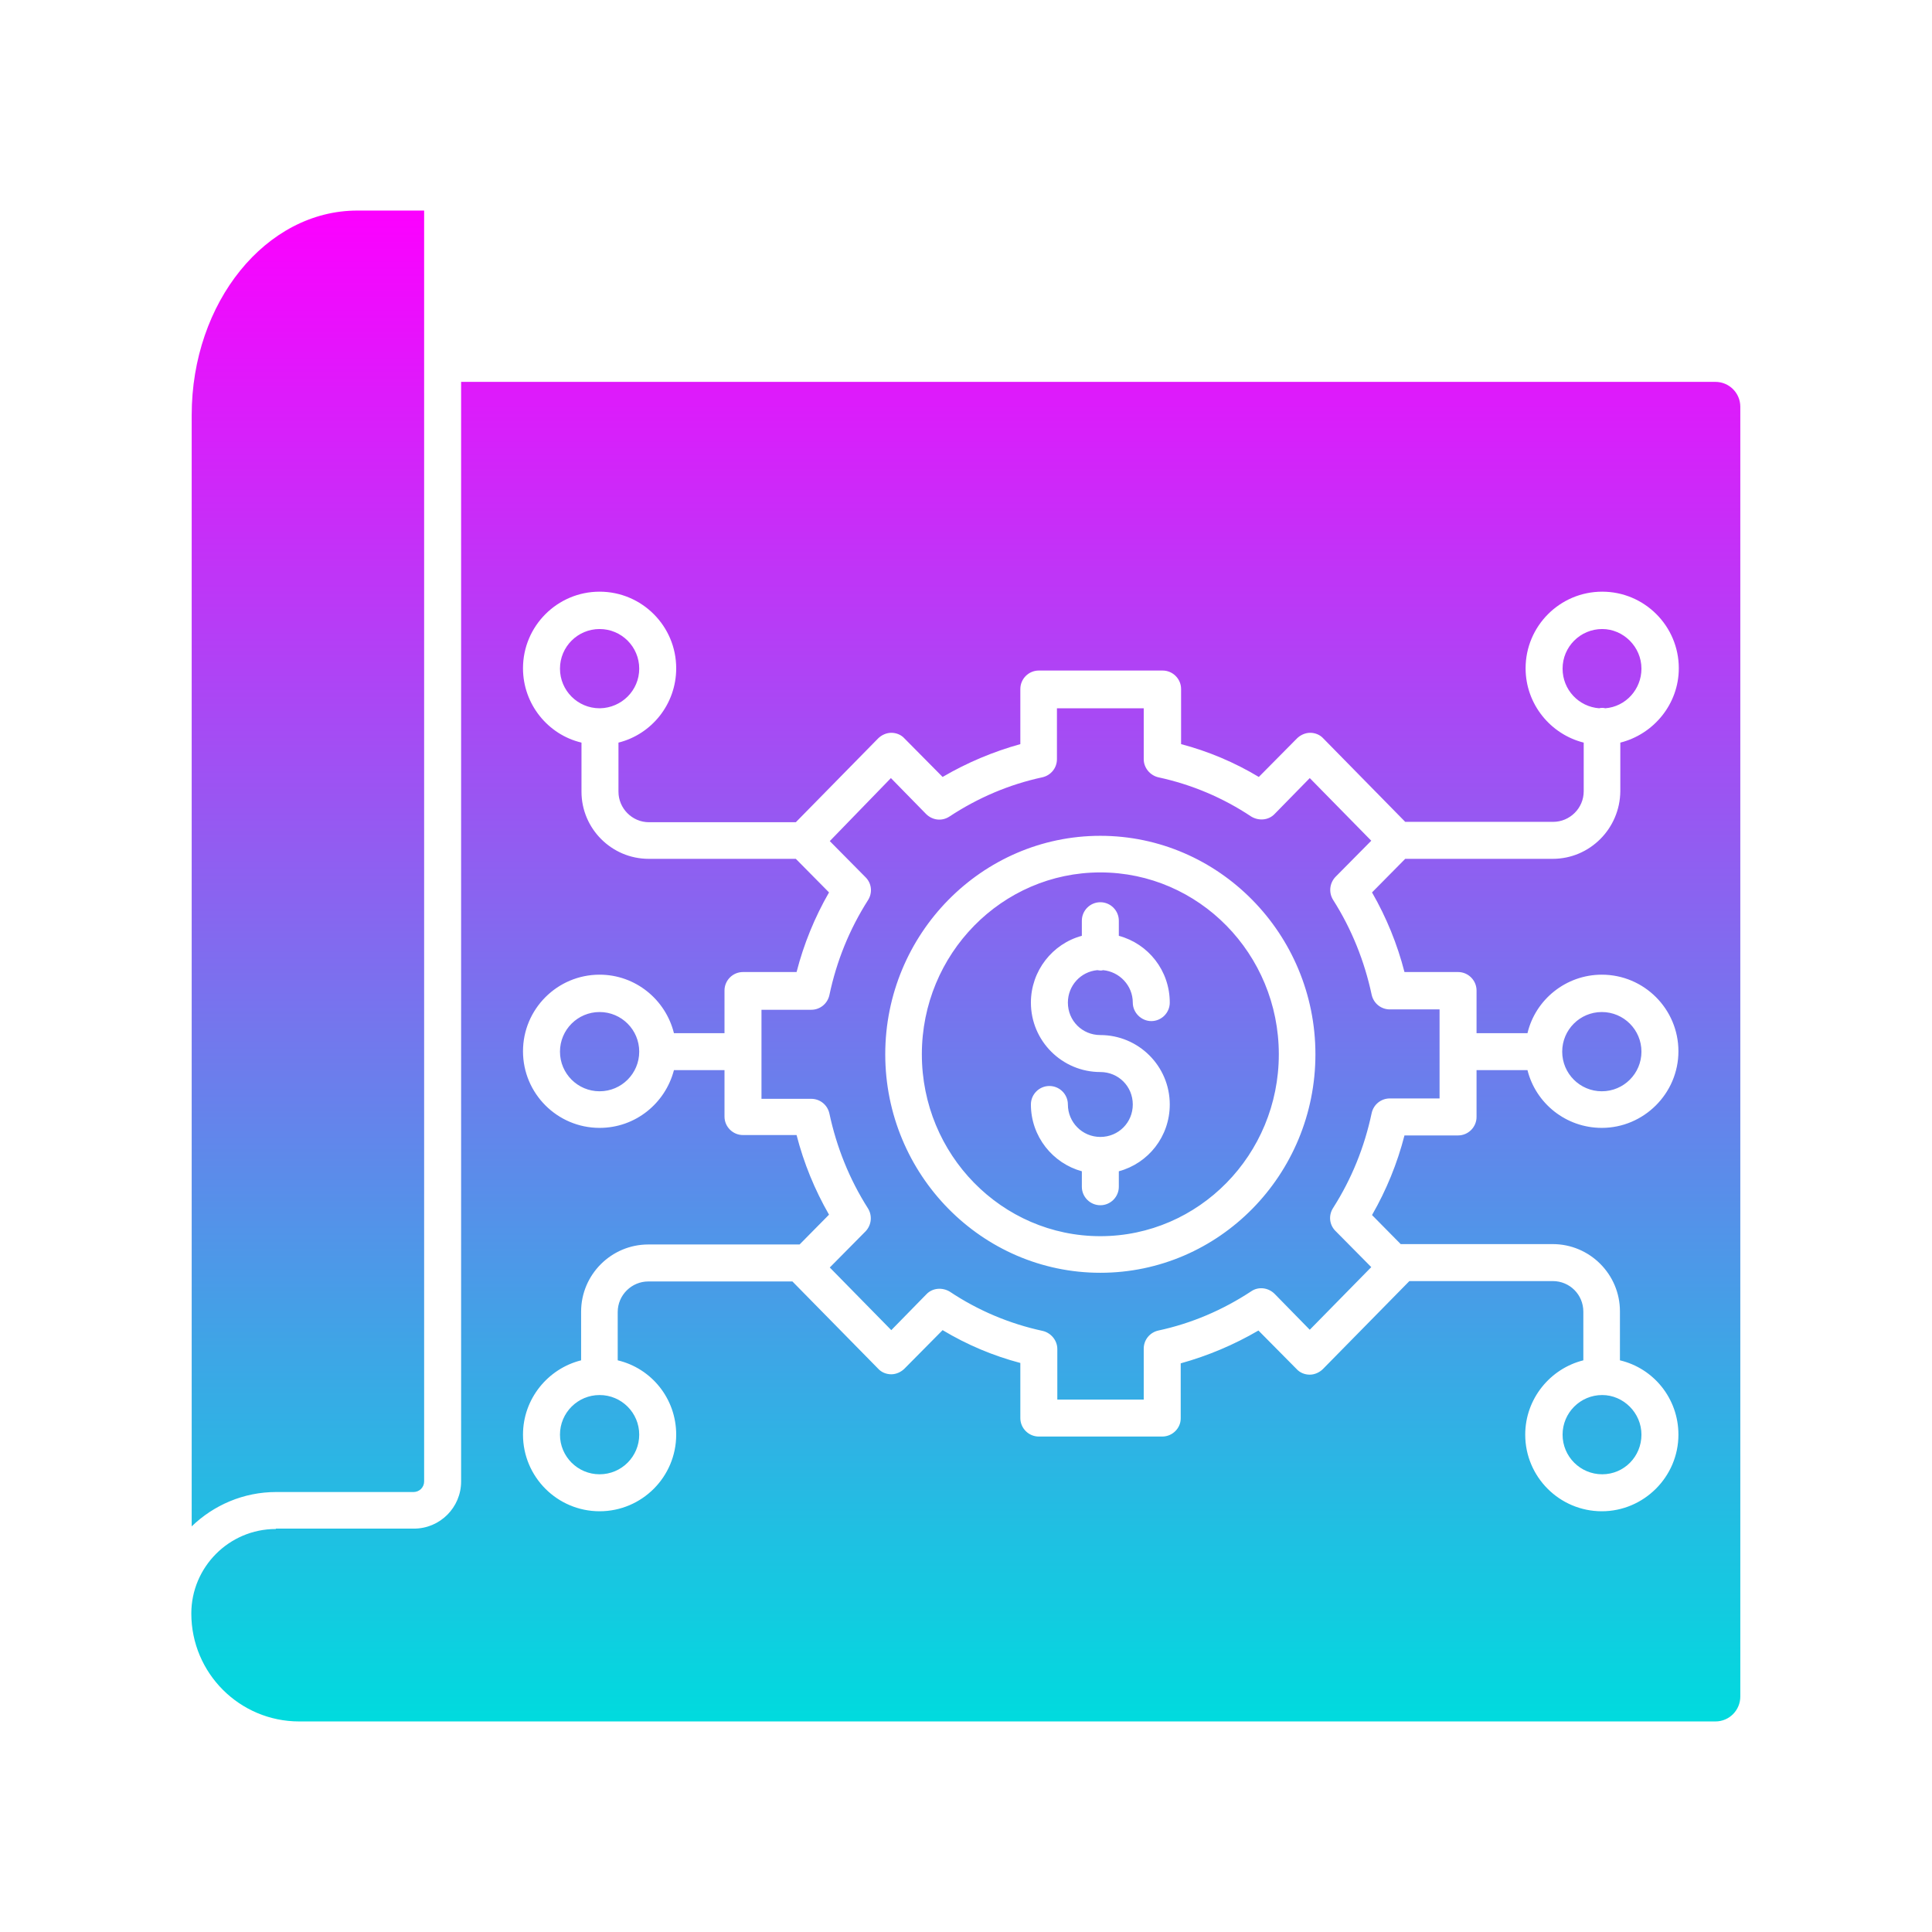 <svg xmlns="http://www.w3.org/2000/svg" version="1.1" xmlns:xlink="http://www.w3.org/1999/xlink" xmlns:svgjs="http://svgjs.com/svgjs" width="512" height="512" x="0" y="0" viewBox="0 0 512 512" style="enable-background:new 0 0 512 512" xml:space="preserve" class=""><g><linearGradient id="SVGID_1_" gradientUnits="userSpaceOnUse" x1="255.95" x2="255.95" y1="55.8" y2="456.2"><stop stop-opacity="1" stop-color="#fc00ff" offset="0"></stop><stop stop-opacity="1" stop-color="#00dbde" offset="1"></stop></linearGradient><path d="m454.6 101.2h-332.4v291.4c0 6.9-5.6 12.5-12.5 12.5h-36.6v.1c-12.4 0-22.4 10.1-22.4 22.4 0 15.8 12.8 28.6 28.6 28.6h375.3c3.7 0 6.6-3 6.6-6.6v-341.8c0-3.7-3-6.6-6.6-6.6zm-82.4 156.4h14.2c2.7 0 4.9 2.2 4.9 4.9v11.3h13.5c2.1-8.9 10.2-15.5 19.7-15.5 11.2 0 20.3 9.1 20.3 20.3s-9.2 20.3-20.3 20.3c-9.5 0-17.5-6.5-19.7-15.3h-13.5v12.4c0 2.7-2.2 4.9-4.9 4.9h-14.2c-1.9 7.4-4.8 14.5-8.6 21.1l7.6 7.7h40.3c9.8 0 17.8 8 17.8 17.8v13c8.9 2.1 15.5 10.1 15.5 19.7 0 11.2-9.2 20.3-20.3 20.3-11.2 0-20.3-9.1-20.3-20.3 0-9.5 6.6-17.5 15.4-19.7v-12.9c0-4.5-3.6-8.1-8.1-8.1h-38l-22.9 23.3c-.9.9-2.2 1.5-3.5 1.5s-2.6-.5-3.5-1.5l-10.1-10.2c-6.5 3.8-13.4 6.7-20.6 8.7v14.6c0 2.6-2.2 4.8-4.9 4.8h-32.7c-2.7 0-4.9-2.2-4.9-4.9v-14.6c-7.2-1.9-14.1-4.8-20.6-8.7l-10.1 10.2c-.9.9-2.2 1.5-3.5 1.5s-2.6-.5-3.5-1.5l-22.7-23.1h-38.2c-4.4 0-8.1 3.6-8.1 8.1v12.8c8.9 2.1 15.5 10.1 15.5 19.7 0 11.2-9.1 20.3-20.3 20.3s-20.3-9.1-20.3-20.3c0-9.5 6.6-17.5 15.4-19.7v-12.9c0-9.8 8-17.8 17.8-17.8h40.1l7.8-7.9c-3.8-6.6-6.7-13.7-8.6-21.1h-14.2c-2.7 0-4.9-2.2-4.9-4.9v-12.3h-13.4c-2.3 8.8-10.2 15.3-19.7 15.3-11.2 0-20.3-9.1-20.3-20.3s9.1-20.3 20.3-20.3c9.5 0 17.5 6.6 19.7 15.5h13.4v-11.3c0-2.7 2.2-4.9 4.9-4.9h14.2c1.9-7.4 4.8-14.5 8.6-21.1l-8.8-8.9h-39c-9.8 0-17.8-8-17.8-17.8v-13c-8.9-2.1-15.5-10.2-15.5-19.7 0-11.2 9.1-20.3 20.3-20.3s20.3 9.1 20.3 20.3c0 9.5-6.5 17.5-15.3 19.7v13c0 4.4 3.6 8.1 8.1 8.1h38.9l21.8-22.2c.9-.9 2.2-1.5 3.5-1.5s2.6.5 3.5 1.5l10.1 10.2c6.5-3.8 13.4-6.7 20.6-8.7v-14.6c0-2.7 2.2-4.9 4.9-4.9h32.8c2.7 0 4.9 2.2 4.9 4.9v14.6c7.2 1.9 14.1 4.8 20.6 8.7l10.1-10.2c.9-.9 2.2-1.5 3.5-1.5s2.6.5 3.5 1.5l21.7 22.1h39.2c4.4 0 8.1-3.6 8.1-8.1v-12.9c-8.8-2.2-15.4-10.2-15.4-19.7 0-11.2 9.1-20.3 20.3-20.3s20.3 9.1 20.3 20.3c0 9.5-6.7 17.5-15.5 19.7v12.9c-.1 9.9-8.1 17.9-17.9 17.9h-39.1l-8.8 8.9c3.8 6.6 6.7 13.7 8.6 21.1zm52.3 10.6c5.8 0 10.5 4.7 10.5 10.5s-4.7 10.5-10.5 10.5-10.5-4.7-10.5-10.5 4.7-10.5 10.5-10.5zm.1-80.6c.3 0 .5 0 .8.1 5.4-.4 9.6-5 9.6-10.5 0-5.8-4.8-10.5-10.4-10.5-5.8 0-10.5 4.7-10.5 10.5 0 5.6 4.3 10.1 9.7 10.5.3-.1.5-.1.8-.1zm-10.5 192.6c0 5.8 4.7 10.5 10.5 10.5s10.4-4.7 10.4-10.5-4.8-10.5-10.4-10.5c-5.8 0-10.5 4.7-10.5 10.5zm-60.8-141.7c-1.2-1.9-1-4.4.6-6.1l9.5-9.6-16.3-16.6-9.3 9.5c-1.6 1.7-4.2 1.9-6.2.7-7.5-5-15.8-8.5-24.6-10.4-2.2-.5-3.9-2.5-3.9-4.8v-13.5h-23v13.5c0 2.3-1.6 4.3-3.9 4.8-8.8 1.9-17 5.4-24.6 10.4-2 1.3-4.5 1-6.2-.7l-9.3-9.5-16.2 16.7 9.5 9.6c1.6 1.6 1.9 4.1.6 6.1-4.9 7.7-8.3 16.1-10.2 25.1-.5 2.3-2.5 3.9-4.8 3.9h-13.2v11.1 12.5h13.2c2.3 0 4.3 1.6 4.8 3.9 1.9 8.9 5.3 17.4 10.2 25.1 1.2 1.9 1 4.4-.6 6.1l-9.5 9.6 16.3 16.6 9.3-9.5c1.6-1.7 4.2-1.9 6.2-.7 7.5 5 15.8 8.5 24.6 10.4 2.2.5 3.9 2.5 3.9 4.8v13.4h22.9v-13.5c0-2.3 1.6-4.3 3.9-4.8 8.8-1.9 17-5.4 24.6-10.4 1.9-1.3 4.5-1 6.2.7l9.3 9.5 16.3-16.6-9.5-9.6c-1.6-1.6-1.9-4.1-.6-6.1 4.9-7.7 8.3-16.1 10.2-25.1.5-2.3 2.5-3.9 4.8-3.9h13.2v-12.4-11.2h-13.2c-2.3 0-4.3-1.6-4.8-3.9-1.9-8.9-5.3-17.4-10.2-25.1zm-61.7 98.8c-31.4 0-57-26-57-57.9s25.6-57.9 57-57.9 57 26 57 57.9-25.5 57.9-57 57.9zm0-106.1c-26.1 0-47.3 21.6-47.3 48.2s21.2 48.2 47.3 48.2 47.3-21.6 47.3-48.2-21.2-48.2-47.3-48.2zm0 43.1c10.1 0 18.4 8.2 18.4 18.4 0 8.5-5.7 15.6-13.5 17.7v4.1c0 2.7-2.2 4.9-4.9 4.9s-4.9-2.2-4.9-4.9v-4.1c-7.7-2.1-13.5-9.2-13.5-17.7 0-2.7 2.2-4.9 4.9-4.9s4.9 2.2 4.9 4.9c0 4.7 3.8 8.6 8.6 8.6s8.6-3.8 8.6-8.6-3.8-8.6-8.6-8.6c-10.1 0-18.4-8.2-18.4-18.4 0-8.4 5.7-15.6 13.5-17.7v-4c0-2.7 2.2-4.9 4.9-4.9s4.9 2.2 4.9 4.9v4c7.8 2.1 13.5 9.2 13.5 17.7 0 2.7-2.2 4.9-4.9 4.9-2.6 0-4.9-2.2-4.9-4.9 0-4.5-3.5-8.2-7.9-8.6-.2.1-.5.1-.7.1-.3 0-.6-.1-.8-.1-4.4.4-7.8 4.1-7.8 8.6 0 4.8 3.8 8.6 8.6 8.6zm-122.2-97.1c0-5.8-4.7-10.5-10.5-10.5s-10.5 4.7-10.5 10.5 4.7 10.5 10.5 10.5h.1c5.7-.1 10.4-4.7 10.4-10.5zm-10.5 91c5.8 0 10.5 4.7 10.5 10.5s-4.7 10.5-10.5 10.5-10.5-4.7-10.5-10.5 4.7-10.5 10.5-10.5zm0 101.5c5.8 0 10.5 4.7 10.5 10.5s-4.7 10.5-10.5 10.5-10.5-4.7-10.5-10.5 4.7-10.5 10.5-10.5zm-49.3 25.7c1.5 0 2.8-1.2 2.8-2.8v-336.8h-17.7c-24.2 0-43.9 24.3-43.9 54.2v294.5c5.8-5.6 13.7-9.1 22.4-9.1z" fill="url(#SVGID_1_)" data-original="url(#SVGID_1_)"></path></g></svg>